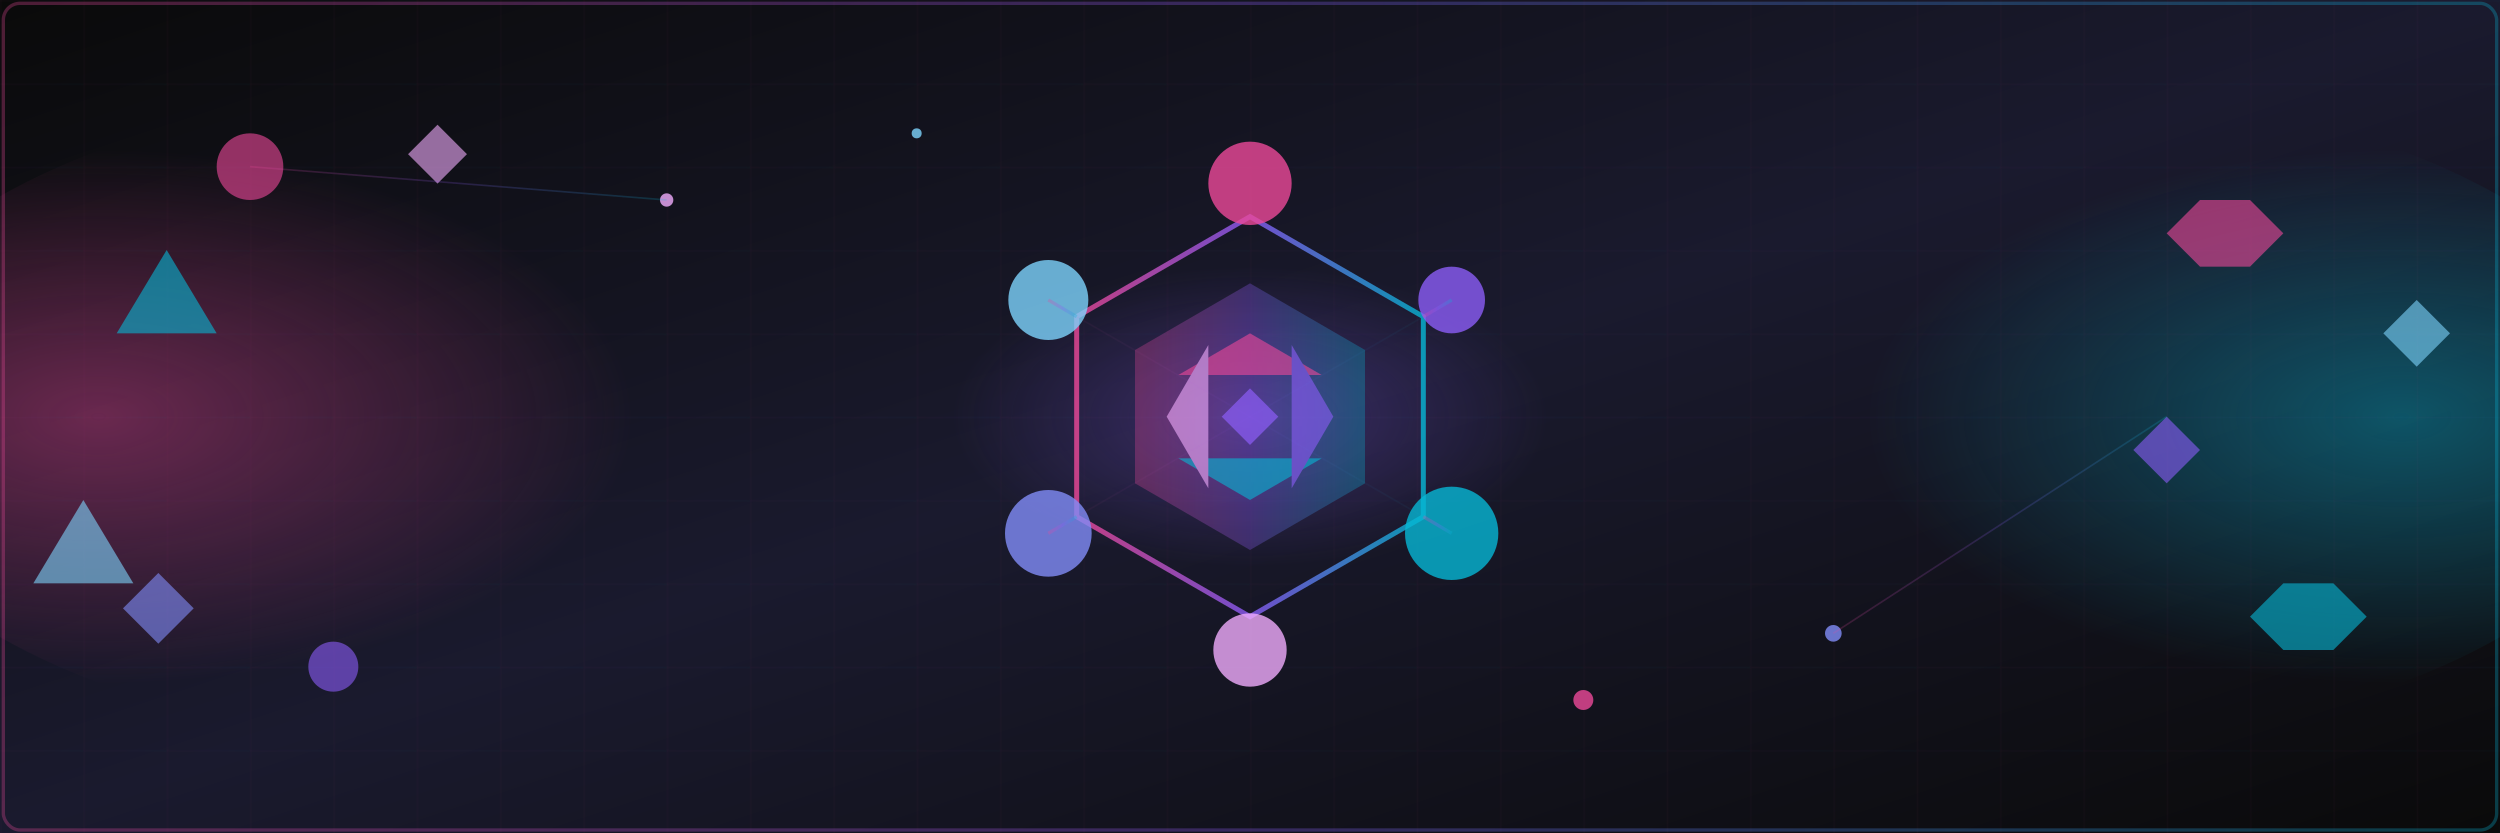 <?xml version="1.0" encoding="UTF-8"?>
<svg width="1500" height="500" viewBox="0 0 1500 500" xmlns="http://www.w3.org/2000/svg">
  <defs>
    <!-- Gradients principaux -->
    <linearGradient id="bgGradient" x1="0%" y1="0%" x2="100%" y2="100%">
      <stop offset="0%" style="stop-color:#0a0a0a;stop-opacity:1" />
      <stop offset="50%" style="stop-color:#1a1a2e;stop-opacity:1" />
      <stop offset="100%" style="stop-color:#0a0a0a;stop-opacity:1" />
    </linearGradient>
    
    <linearGradient id="mainGradient" x1="0%" y1="0%" x2="100%" y2="0%">
      <stop offset="0%" style="stop-color:#ec4899;stop-opacity:1" />
      <stop offset="50%" style="stop-color:#8b5cf6;stop-opacity:1" />
      <stop offset="100%" style="stop-color:#06b6d4;stop-opacity:1" />
    </linearGradient>
    
    <linearGradient id="textGradient" x1="0%" y1="0%" x2="100%" y2="0%">
      <stop offset="0%" style="stop-color:#f0abfc;stop-opacity:1" />
      <stop offset="50%" style="stop-color:#818cf8;stop-opacity:1" />
      <stop offset="100%" style="stop-color:#7dd3fc;stop-opacity:1" />
    </linearGradient>
    
    <radialGradient id="glowLeft" cx="20%" cy="50%" r="40%">
      <stop offset="0%" style="stop-color:#ec4899;stop-opacity:0.4" />
      <stop offset="100%" style="stop-color:#ec4899;stop-opacity:0" />
    </radialGradient>
    
    <radialGradient id="glowRight" cx="80%" cy="50%" r="40%">
      <stop offset="0%" style="stop-color:#06b6d4;stop-opacity:0.4" />
      <stop offset="100%" style="stop-color:#06b6d4;stop-opacity:0" />
    </radialGradient>
    
    <radialGradient id="glowCenter" cx="50%" cy="50%" r="30%">
      <stop offset="0%" style="stop-color:#8b5cf6;stop-opacity:0.3" />
      <stop offset="100%" style="stop-color:#8b5cf6;stop-opacity:0" />
    </radialGradient>
    
    <!-- Filtres pour les effets -->
    <filter id="glow" x="-50%" y="-50%" width="200%" height="200%">
      <feGaussianBlur stdDeviation="4" result="coloredBlur"/>
      <feMerge> 
        <feMergeNode in="coloredBlur"/>
        <feMergeNode in="SourceGraphic"/>
      </feMerge>
    </filter>
    
    <filter id="softGlow" x="-50%" y="-50%" width="200%" height="200%">
      <feGaussianBlur stdDeviation="2" result="coloredBlur"/>
      <feMerge> 
        <feMergeNode in="coloredBlur"/>
        <feMergeNode in="SourceGraphic"/>
      </feMerge>
    </filter>
    
    <filter id="bigGlow" x="-100%" y="-100%" width="300%" height="300%">
      <feGaussianBlur stdDeviation="8" result="coloredBlur"/>
      <feMerge> 
        <feMergeNode in="coloredBlur"/>
        <feMergeNode in="SourceGraphic"/>
      </feMerge>
    </filter>
  </defs>
  
  <!-- Fond principal -->
  <rect width="1500" height="500" fill="url(#bgGradient)"/>
  
  <!-- Effets de glow d'arrière-plan -->
  <ellipse cx="300" cy="250" rx="400" ry="200" fill="url(#glowLeft)"/>
  <ellipse cx="1200" cy="250" rx="400" ry="200" fill="url(#glowRight)"/>
  <ellipse cx="750" cy="250" rx="300" ry="150" fill="url(#glowCenter)"/>
  
  <!-- Grille de fond subtile -->
  <defs>
    <pattern id="grid" width="50" height="50" patternUnits="userSpaceOnUse">
      <path d="M 50 0 L 0 0 0 50" fill="none" stroke="url(#mainGradient)" stroke-width="0.5" opacity="0.1"/>
    </pattern>
  </defs>
  <rect width="1500" height="500" fill="url(#grid)"/>
  
  <!-- Formes géométriques décoratives - Gauche -->
  <g opacity="0.6">
    <!-- Cercles flottants -->
    <circle cx="150" cy="100" r="20" fill="#ec4899" filter="url(#softGlow)">
      <animate attributeName="cy" values="100;80;100" dur="6s" repeatCount="indefinite"/>
      <animate attributeName="opacity" values="0.6;0.3;0.6" dur="6s" repeatCount="indefinite"/>
    </circle>
    
    <circle cx="200" cy="400" r="15" fill="#8b5cf6" filter="url(#softGlow)">
      <animate attributeName="cy" values="400;380;400" dur="4s" repeatCount="indefinite"/>
      <animate attributeName="opacity" values="0.6;0.3;0.6" dur="4s" repeatCount="indefinite"/>
    </circle>
    
    <!-- Triangles -->
    <polygon points="100,150 130,200 70,200" fill="#06b6d4" filter="url(#softGlow)">
      <animateTransform attributeName="transform" attributeType="XML" type="rotate" 
                        from="0 100 175" to="360 100 175" dur="20s" repeatCount="indefinite"/>
    </polygon>
    
    <polygon points="50,300 80,350 20,350" fill="#7dd3fc" filter="url(#softGlow)">
      <animateTransform attributeName="transform" attributeType="XML" type="rotate" 
                        from="0 50 325" to="-360 50 325" dur="15s" repeatCount="indefinite"/>
    </polygon>
    
    <!-- Carrés -->
    <rect x="250" y="80" width="25" height="25" fill="#f0abfc" filter="url(#softGlow)" transform="rotate(45 262.5 92.5)">
      <animateTransform attributeName="transform" attributeType="XML" type="rotate" 
                        from="45 262.5 92.5" to="405 262.5 92.5" dur="12s" repeatCount="indefinite"/>
    </rect>
    
    <rect x="80" y="350" width="30" height="30" fill="#818cf8" filter="url(#softGlow)" transform="rotate(45 95 365)">
      <animateTransform attributeName="transform" attributeType="XML" type="rotate" 
                        from="45 95 365" to="405 95 365" dur="18s" repeatCount="indefinite"/>
    </rect>
  </g>
  
  <!-- Formes géométriques décoratives - Droite -->
  <g opacity="0.6">
    <!-- Hexagones -->
    <polygon points="1350,120 1370,140 1350,160 1320,160 1300,140 1320,120" fill="#ec4899" filter="url(#softGlow)">
      <animateTransform attributeName="transform" attributeType="XML" type="rotate" 
                        from="0 1335 140" to="360 1335 140" dur="25s" repeatCount="indefinite"/>
    </polygon>
    
    <polygon points="1400,350 1420,370 1400,390 1370,390 1350,370 1370,350" fill="#06b6d4" filter="url(#softGlow)">
      <animateTransform attributeName="transform" attributeType="XML" type="rotate" 
                        from="0 1385 370" to="-360 1385 370" dur="30s" repeatCount="indefinite"/>
    </polygon>
    
    <!-- Losanges -->
    <polygon points="1300,250 1320,270 1300,290 1280,270" fill="#8b5cf6" filter="url(#softGlow)">
      <animate attributeName="opacity" values="0.6;0.2;0.6" dur="5s" repeatCount="indefinite"/>
    </polygon>
    
    <polygon points="1450,180 1470,200 1450,220 1430,200" fill="#7dd3fc" filter="url(#softGlow)">
      <animate attributeName="opacity" values="0.6;0.2;0.6" dur="7s" repeatCount="indefinite"/>
    </polygon>
  </g>
  
  <!-- Design central unifié -->
  <g transform="translate(750, 250)">
    <!-- Forme principale - Double hexagone -->
    <g>
      <!-- Hexagone externe -->
      <polygon points="0,-120 104,-60 104,60 0,120 -104,60 -104,-60" fill="none" stroke="url(#mainGradient)" stroke-width="3" filter="url(#glow)" opacity="0.8">
        <animateTransform attributeName="transform" attributeType="XML" type="rotate" 
                          from="0 0 0" to="360 0 0" dur="40s" repeatCount="indefinite"/>
      </polygon>
      
      <!-- Hexagone interne -->
      <polygon points="0,-80 69,-40 69,40 0,80 -69,40 -69,-40" fill="url(#mainGradient)" filter="url(#bigGlow)" opacity="0.3">
        <animateTransform attributeName="transform" attributeType="XML" type="rotate" 
                          from="0 0 0" to="-360 0 0" dur="30s" repeatCount="indefinite"/>
      </polygon>
    </g>
    
    <!-- Cercles orbitaux en constellation -->
    <g>
      <!-- Orbite extérieure -->
      <circle cx="0" cy="-140" r="25" fill="#ec4899" filter="url(#softGlow)" opacity="0.8">
        <animate attributeName="r" values="25;35;25" dur="4s" repeatCount="indefinite"/>
      </circle>
      <circle cx="121" cy="-70" r="20" fill="#8b5cf6" filter="url(#softGlow)" opacity="0.8">
        <animate attributeName="r" values="20;30;20" dur="3.5s" repeatCount="indefinite"/>
      </circle>
      <circle cx="121" cy="70" r="28" fill="#06b6d4" filter="url(#softGlow)" opacity="0.8">
        <animate attributeName="r" values="28;38;28" dur="4.2s" repeatCount="indefinite"/>
      </circle>
      <circle cx="0" cy="140" r="22" fill="#f0abfc" filter="url(#softGlow)" opacity="0.8">
        <animate attributeName="r" values="22;32;22" dur="3.8s" repeatCount="indefinite"/>
      </circle>
      <circle cx="-121" cy="70" r="26" fill="#818cf8" filter="url(#softGlow)" opacity="0.8">
        <animate attributeName="r" values="26;36;26" dur="3.3s" repeatCount="indefinite"/>
      </circle>
      <circle cx="-121" cy="-70" r="24" fill="#7dd3fc" filter="url(#softGlow)" opacity="0.8">
        <animate attributeName="r" values="24;34;24" dur="4.5s" repeatCount="indefinite"/>
      </circle>
      
      <!-- Animation de rotation lente -->
      <animateTransform attributeName="transform" attributeType="XML" type="rotate" 
                        from="0 0 0" to="360 0 0" dur="60s" repeatCount="indefinite"/>
    </g>
    
    <!-- Triangles internes multiples -->
    <g opacity="0.6">
      <polygon points="0,-50 43,-25 -43,-25" fill="#ec4899" filter="url(#softGlow)">
        <animateTransform attributeName="transform" attributeType="XML" type="rotate" 
                          from="0 0 0" to="-360 0 0" dur="20s" repeatCount="indefinite"/>
      </polygon>
      <polygon points="0,50 43,25 -43,25" fill="#06b6d4" filter="url(#softGlow)">
        <animateTransform attributeName="transform" attributeType="XML" type="rotate" 
                          from="0 0 0" to="360 0 0" dur="25s" repeatCount="indefinite"/>
      </polygon>
      <polygon points="50,0 25,43 25,-43" fill="#8b5cf6" filter="url(#softGlow)">
        <animateTransform attributeName="transform" attributeType="XML" type="rotate" 
                          from="0 0 0" to="-360 0 0" dur="18s" repeatCount="indefinite"/>
      </polygon>
      <polygon points="-50,0 -25,43 -25,-43" fill="#f0abfc" filter="url(#softGlow)">
        <animateTransform attributeName="transform" attributeType="XML" type="rotate" 
                          from="0 0 0" to="360 0 0" dur="22s" repeatCount="indefinite"/>
      </polygon>
    </g>
    
    <!-- Lignes de connexion formant une toile -->
    <g opacity="0.3">
      <line x1="0" y1="-120" x2="0" y2="-140" stroke="url(#mainGradient)" stroke-width="2" filter="url(#softGlow)"/>
      <line x1="104" y1="-60" x2="121" y2="-70" stroke="url(#mainGradient)" stroke-width="2" filter="url(#softGlow)"/>
      <line x1="104" y1="60" x2="121" y2="70" stroke="url(#mainGradient)" stroke-width="2" filter="url(#softGlow)"/>
      <line x1="0" y1="120" x2="0" y2="140" stroke="url(#mainGradient)" stroke-width="2" filter="url(#softGlow)"/>
      <line x1="-104" y1="60" x2="-121" y2="70" stroke="url(#mainGradient)" stroke-width="2" filter="url(#softGlow)"/>
      <line x1="-104" y1="-60" x2="-121" y2="-70" stroke="url(#mainGradient)" stroke-width="2" filter="url(#softGlow)"/>
      
      <!-- Lignes croisées internes -->
      <line x1="-104" y1="-60" x2="104" y2="60" stroke="url(#mainGradient)" stroke-width="1" filter="url(#softGlow)" opacity="0.4"/>
      <line x1="104" y1="-60" x2="-104" y2="60" stroke="url(#mainGradient)" stroke-width="1" filter="url(#softGlow)" opacity="0.4"/>
      
      <!-- Animation de pulsation -->
      <animate attributeName="opacity" values="0.3;0.1;0.3" dur="6s" repeatCount="indefinite"/>
    </g>
    
    <!-- Carrés décoratifs centraux -->
    <rect x="-12" y="-12" width="24" height="24" fill="#8b5cf6" filter="url(#softGlow)" opacity="0.7" transform="rotate(45)">
      <animate attributeName="opacity" values="0.7;0.4;0.7" dur="5s" repeatCount="indefinite"/>
      <animateTransform attributeName="transform" attributeType="XML" type="rotate" 
                        from="45 0 0" to="405 0 0" dur="15s" repeatCount="indefinite"/>
    </rect>
  </g>
  
  <!-- Particules flottantes dispersées -->
  <g opacity="0.8">
    <circle cx="400" cy="120" r="4" fill="#f0abfc" filter="url(#softGlow)">
      <animate attributeName="cy" values="120;110;120" dur="3s" repeatCount="indefinite"/>
      <animate attributeName="r" values="4;2;4" dur="3s" repeatCount="indefinite"/>
    </circle>
    
    <circle cx="1100" cy="380" r="5" fill="#818cf8" filter="url(#softGlow)">
      <animate attributeName="cy" values="380;370;380" dur="4s" repeatCount="indefinite"/>
      <animate attributeName="r" values="5;3;5" dur="4s" repeatCount="indefinite"/>
    </circle>
    
    <circle cx="550" cy="80" r="3" fill="#7dd3fc" filter="url(#softGlow)">
      <animate attributeName="cy" values="80;70;80" dur="2.5s" repeatCount="indefinite"/>
      <animate attributeName="r" values="3;1;3" dur="2.5s" repeatCount="indefinite"/>
    </circle>
    
    <circle cx="950" cy="420" r="6" fill="#ec4899" filter="url(#softGlow)">
      <animate attributeName="cy" values="420;410;420" dur="5s" repeatCount="indefinite"/>
      <animate attributeName="r" values="6;4;6" dur="5s" repeatCount="indefinite"/>
    </circle>
  </g>
  
  <!-- Liens de connexion subtils entre formes -->
  <g opacity="0.2">
    <line x1="150" y1="100" x2="400" y2="120" stroke="url(#mainGradient)" stroke-width="1" filter="url(#softGlow)">
      <animate attributeName="opacity" values="0.2;0.05;0.2" dur="8s" repeatCount="indefinite"/>
    </line>
    
    <line x1="1100" y1="380" x2="1300" y2="250" stroke="url(#mainGradient)" stroke-width="1" filter="url(#softGlow)">
      <animate attributeName="opacity" values="0.2;0.05;0.2" dur="10s" repeatCount="indefinite"/>
    </line>
  </g>
  
  <!-- Bordure subtile -->
  <rect x="2" y="2" width="1496" height="496" fill="none" stroke="url(#mainGradient)" stroke-width="2" opacity="0.3" rx="10"/>
</svg> 
